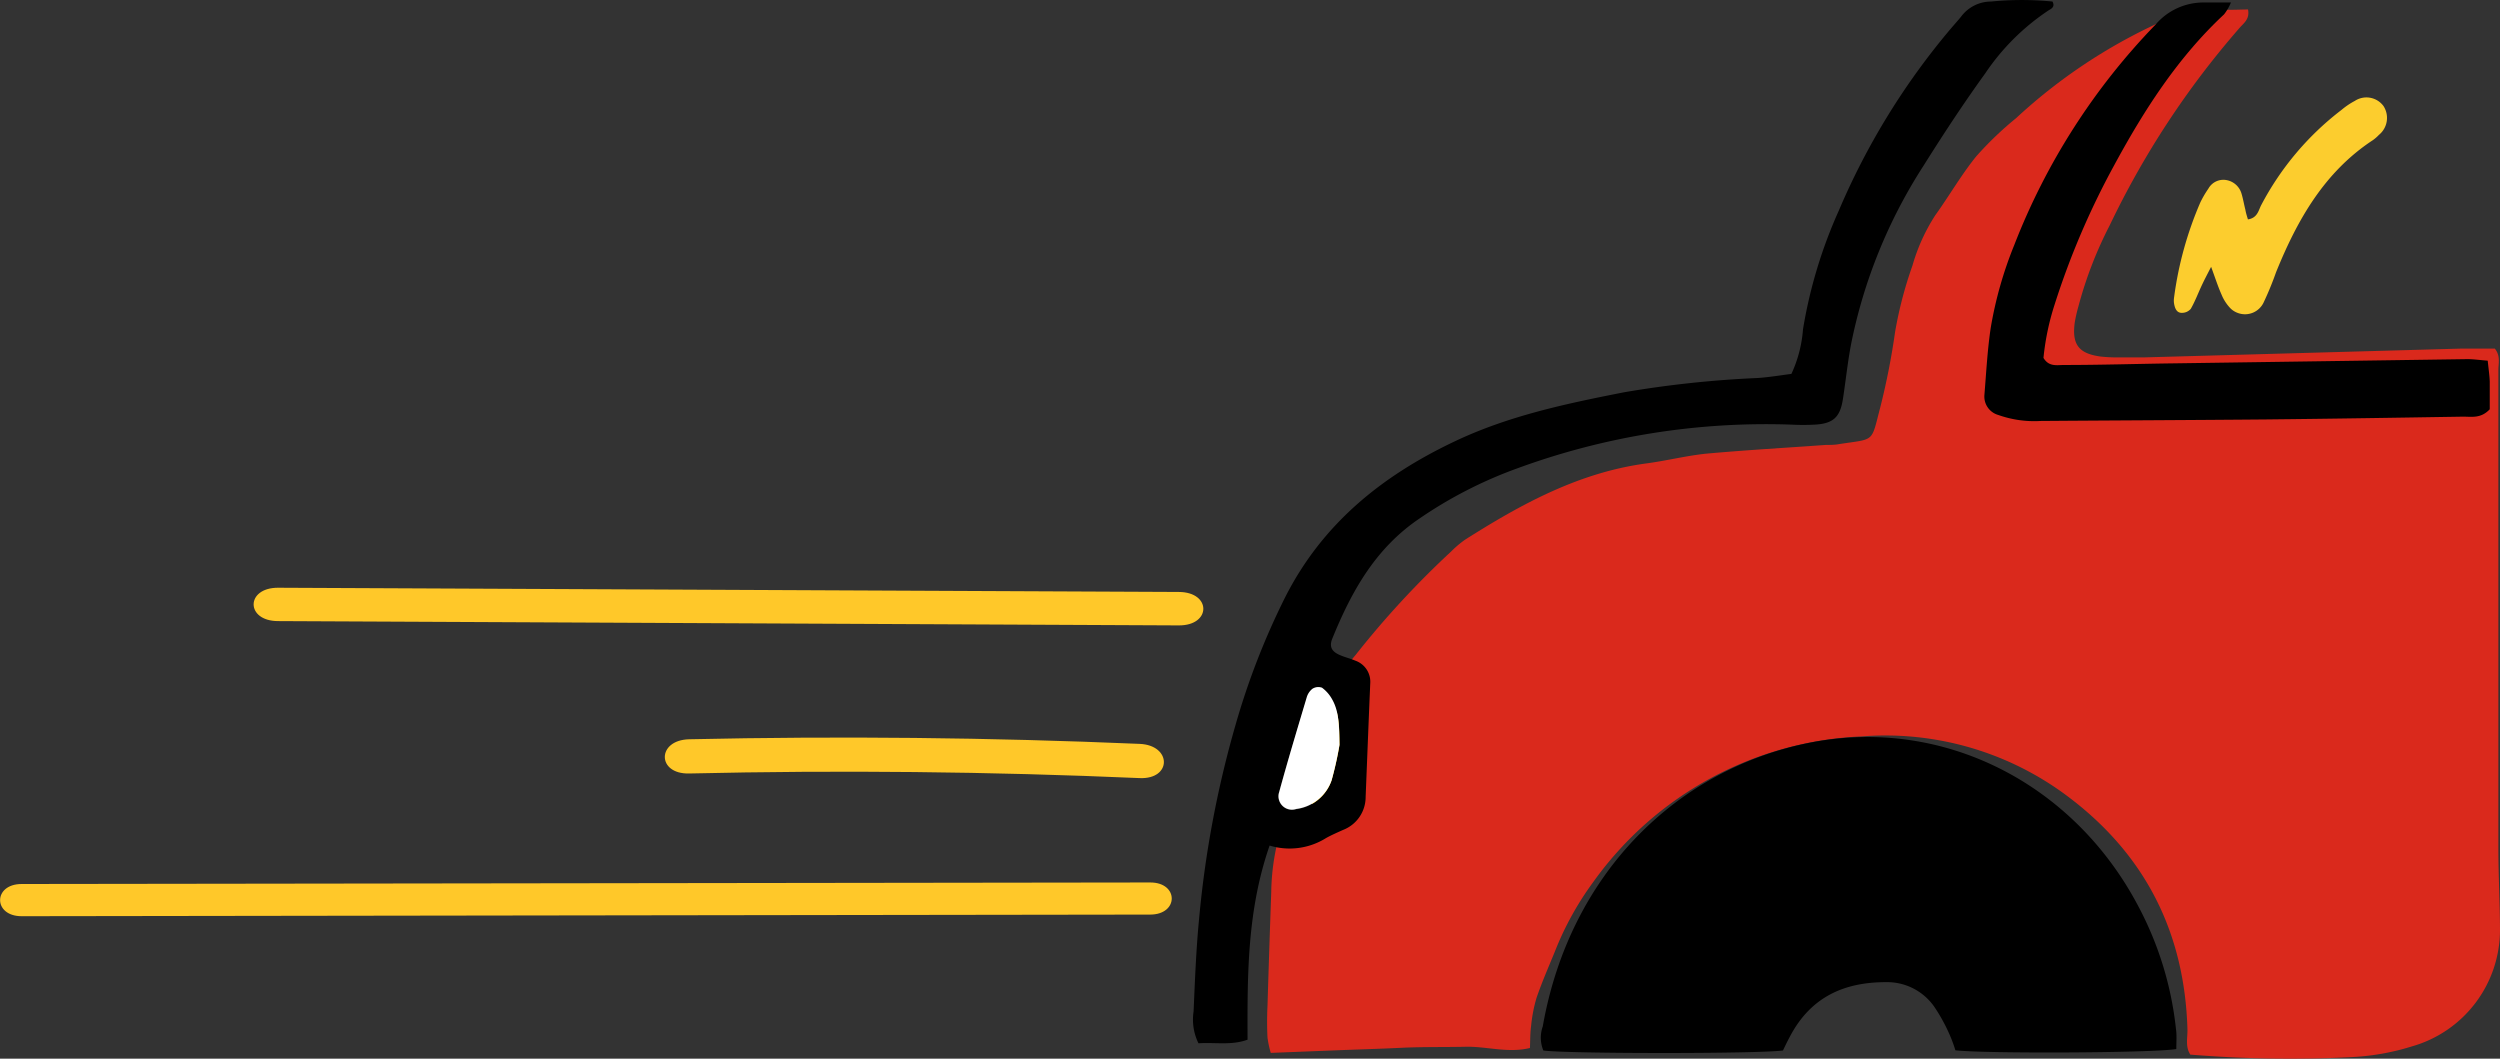 <svg id="Layer_1" data-name="Layer 1" xmlns="http://www.w3.org/2000/svg" viewBox="0 0 260.83 110.45"><rect x="0" y="0" width="260.83" height="110.45" fill="#333333" stroke="none"/><defs><style>.cls-1{fill:#da291c;}.cls-2{fill:#fccd2e;}.cls-3{fill:#ffc829;}.cls-4{fill:#fff;}</style></defs><title>transporation</title><g id="Group_286" data-name="Group 286"><g id="From_selection_Image" data-name="From selection Image"><path id="Path_911" data-name="Path 911" class="cls-1" d="M140.07,75.5l-1-3.4a14.39,14.39,0,0,1,2.35-3.74,94.5,94.5,0,0,1,10-10.83,10.5,10.5,0,0,1,1.49-1.25c5.84-3.7,11.88-7,18.93-7.93,2-.27,4-.77,6.08-1,4.19-.38,8.39-.62,12.58-.92.47,0,.94,0,1.4-.09,3.78-.58,3.29-.09,4.29-3.9a74.29,74.29,0,0,0,1.53-7.81,42.06,42.06,0,0,1,1.81-6.91,19.45,19.45,0,0,1,2.38-5.25c1.44-2,2.7-4.2,4.26-6.13a35.45,35.45,0,0,1,4.17-4,56.6,56.6,0,0,1,15-10A14,14,0,0,1,232,1c.83.07,1.67,0,2.54,0,.21,1.06-.52,1.47-.95,2A90.93,90.93,0,0,0,220.1,23.54,41.73,41.73,0,0,0,216.84,32a15.57,15.57,0,0,0-.37,1.61c-.33,2.34.4,3.29,2.7,3.6a15.76,15.76,0,0,0,1.68.09c.94,0,1.87,0,2.8,0l33.1-.92c1.2,0,2.4,0,3.54,0,.61.76.37,1.53.37,2.22q0,24.94,0,49.88c0,2.84.16,5.69.17,8.53a12.64,12.64,0,0,1-9.15,12.16,25.2,25.2,0,0,1-6.33,1.13,127.75,127.75,0,0,1-16.83-.26c-.55-.85-.27-1.79-.3-2.67-.3-10-4.34-18.13-12.42-24.22a31.69,31.69,0,0,0-21.57-6.31,36.33,36.33,0,0,0-28,15.19,32,32,0,0,0-4,7.24c-.66,1.62-1.37,3.23-1.93,4.88a15.42,15.42,0,0,0-.56,2.94c-.1.72-.08,1.45-.12,2.26-2.31.56-4.52-.18-6.72-.13s-4.49,0-6.73.11-4.49.17-6.73.26l-6.86.27a10.84,10.84,0,0,1-.34-1.6q-.08-1.65,0-3.3.18-5.92.39-11.84a24,24,0,0,1,1.34-7.6l1.57-.6a3.3,3.3,0,0,0,3.17-2.23A13.55,13.55,0,0,0,140.07,75.5Z" transform="translate(0 -0.01)"/><path id="Path_912" data-name="Path 912" class="cls-2" d="M234.53,22.9c.95-.14,1.09-.87,1.35-1.42a30.1,30.1,0,0,1,8.41-10,7.71,7.71,0,0,1,1.39-.94,2.21,2.21,0,0,1,3,.54,2.28,2.28,0,0,1-.48,3,4.14,4.14,0,0,1-.63.55c-5.08,3.34-7.89,8.33-10.1,13.77a32.47,32.47,0,0,1-1.27,3.1,2.15,2.15,0,0,1-2.83,1.12,2.06,2.06,0,0,1-.69-.47,4.53,4.53,0,0,1-.9-1.4c-.38-.85-.66-1.74-1.09-2.9-.39.76-.68,1.31-.94,1.86-.4.84-.72,1.72-1.18,2.52a1.21,1.21,0,0,1-.95.42c-.54,0-.72-.5-.8-1a2.09,2.09,0,0,1,0-.56,37.15,37.15,0,0,1,2.74-9.95,10.4,10.4,0,0,1,.84-1.44,1.79,1.79,0,0,1,1.9-.9,2,2,0,0,1,1.57,1.44c.16.53.25,1.09.39,1.63C234.33,22.28,234.44,22.59,234.53,22.9Z" transform="translate(0 -0.01)"/><path id="Path_913" data-name="Path 913" class="cls-2" d="M142.27,75.37a14.07,14.07,0,0,1-1.36,7.31A3.33,3.33,0,0,1,137.73,85l-1-1.37a3.39,3.39,0,0,1-.57-2.66c.33-1.54.61-3.11,1.06-4.62.66-2.18,1.8-2.61,3.77-1.54C141.43,75,141.85,75.17,142.27,75.37Z" transform="translate(0 -0.01)"/><path id="Path_914" data-name="Path 914" class="cls-3" d="M123,61.77l-94-.44c-3.38,0-3.39,3.47,0,3.48l94,.45C126.39,65.27,126.4,61.79,123,61.77Z" transform="translate(0 -0.01)"/><path id="Path_915" data-name="Path 915" class="cls-3" d="M118.9,77.62q-23.46-1-47-.48c-3.38.08-3.39,3.65,0,3.57q23.51-.54,47,.48C122.28,81.34,122.27,77.76,118.9,77.62Z" transform="translate(0 -0.01)"/><path id="Path_916" data-name="Path 916" class="cls-3" d="M120,92.08,2.26,92.24c-3,0-3,3.36,0,3.36L120,95.43C123,95.43,123,92.07,120,92.08Z" transform="translate(0 -0.01)"/></g><g id="Layer_3_Image" data-name="Layer 3 Image"><path id="Path_917" data-name="Path 917" d="M227.06,109.46c-2.47.41-19.95.49-23.05.13a14.41,14.41,0,0,0-.55-1.51,18.33,18.33,0,0,0-1.63-3,6,6,0,0,0-5.07-2.6c-4.38,0-7.84,1.56-10,5.65-.27.5-.51,1-.74,1.48-2.73.36-22.77.34-25,0a3.5,3.5,0,0,1-.06-2.51c2.81-16,14.08-26.94,28-29.63,13.72-2.65,27.27,4.19,34.06,16.95a35.15,35.15,0,0,1,4,12.92C227.12,108,227.06,108.64,227.06,109.46Z" transform="translate(0 -0.01)"/><path id="Path_918" data-name="Path 918" d="M132.46,88.23c-2.34,6.74-2.32,13.43-2.3,20.25-1.66.62-3.41.26-5.12.38a5.63,5.63,0,0,1-.51-3.33c.14-3.21.26-6.42.57-9.62a108.57,108.57,0,0,1,3.81-20.28,76.94,76.94,0,0,1,5.19-13.34c3.86-7.59,10-12.59,17.65-16.22,5.63-2.68,11.63-3.94,17.68-5.13a110.47,110.47,0,0,1,13.92-1.49c1.2-.08,2.39-.28,3.55-.43a13.38,13.38,0,0,0,1.21-4.65A49.9,49.9,0,0,1,191.84,22,74.48,74.48,0,0,1,203.53,3c.36-.42.73-.83,1.08-1.26A3.9,3.9,0,0,1,207.73.17a32.69,32.69,0,0,1,6.41,0c.25.48,0,.7-.36.89a23.82,23.82,0,0,0-6.66,6.61c-2.27,3.14-4.4,6.39-6.46,9.67a53.7,53.7,0,0,0-7.53,18.56c-.36,1.9-.56,3.82-.85,5.72s-1,2.58-2.9,2.69a23.55,23.55,0,0,1-2.52,0,75.34,75.34,0,0,0-28.6,4.58,45.1,45.1,0,0,0-10.15,5.21C143.5,57.21,141,61.72,139,66.64c-.34.85-.06,1.36.83,1.73.51.22,1.07.35,1.58.57a2.33,2.33,0,0,1,1.55,2.38c-.17,3.94-.32,7.88-.48,11.83a3.68,3.68,0,0,1-2.36,3.45c-.6.27-1.2.53-1.76.84A7.17,7.17,0,0,1,132.46,88.23Zm7.29-10.46c0-2-.05-3.39-.75-4.63A3.65,3.65,0,0,0,137.91,72a1.16,1.16,0,0,0-1,.12,1.69,1.69,0,0,0-.6.88c-1,3.23-2,6.46-2.88,9.7a1.41,1.41,0,0,0,.94,1.75,1.48,1.48,0,0,0,.86,0,4.51,4.51,0,0,0,3.69-3A35.39,35.39,0,0,0,139.75,77.77Z" transform="translate(0 -0.01)"/><path id="Path_919" data-name="Path 919" d="M259.55,37.64c.09.91.19,1.55.21,2.19,0,1,0,2,0,2.88-.94,1-1.92.76-2.82.77-6.83.11-13.65.22-20.47.29-7.86.07-15.7.1-23.56.16a11.19,11.19,0,0,1-4.41-.62,2,2,0,0,1-1.46-2.12c.19-2.33.31-4.66.66-7a40.89,40.89,0,0,1,2.45-8.61,68.85,68.85,0,0,1,14.74-23A6.56,6.56,0,0,1,230,.27c.83,0,1.67,0,2.76,0a5.29,5.29,0,0,1-.72,1.24c-4.86,4.53-8.39,10.06-11.5,15.81a82.11,82.11,0,0,0-6.16,14.41,26.4,26.4,0,0,0-1.18,5.62c.55.93,1.37.75,2.08.74,3.84,0,7.67-.12,11.5-.17l30.57-.44C258,37.47,258.64,37.57,259.55,37.64Z" transform="translate(0 -0.01)"/><path id="Path_920" data-name="Path 920" class="cls-4" d="M139.75,77.7a36.1,36.1,0,0,1-.82,3.71,4.52,4.52,0,0,1-3.69,3,1.4,1.4,0,0,1-1.78-.89,1.36,1.36,0,0,1,0-.87c.9-3.3,1.89-6.59,2.87-9.88a1.78,1.78,0,0,1,.6-.9,1.14,1.14,0,0,1,1-.11A3.77,3.77,0,0,1,139,73C139.7,74.25,139.71,75.66,139.75,77.7Z" transform="translate(0 -0.01)"/></g></g></svg>